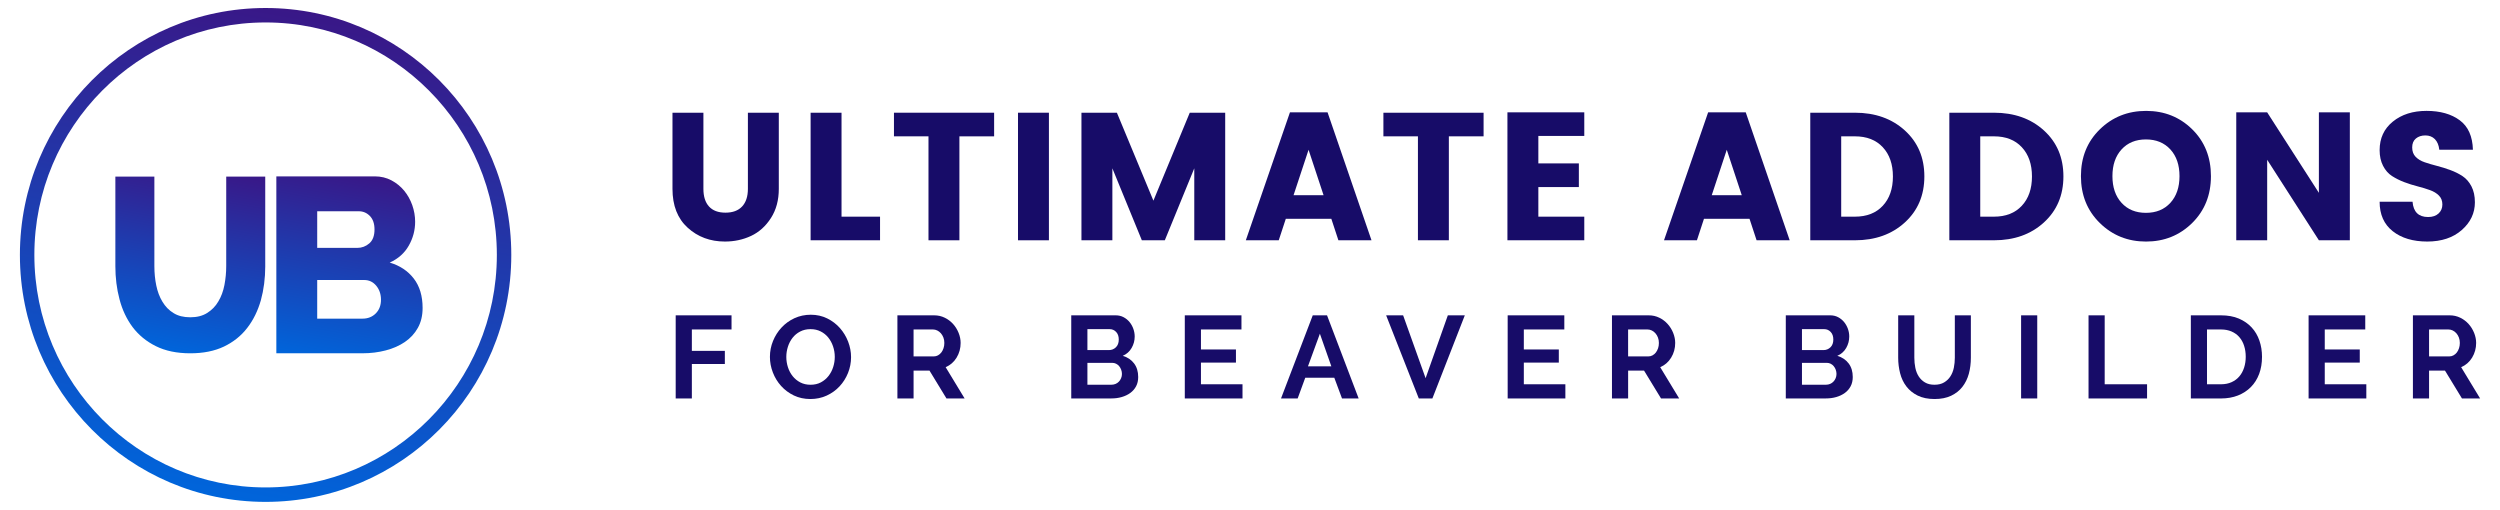 <?xml version="1.0" encoding="utf-8"?>
<!-- Generator: Adobe Illustrator 16.0.0, SVG Export Plug-In . SVG Version: 6.00 Build 0)  -->
<!DOCTYPE svg PUBLIC "-//W3C//DTD SVG 1.1//EN" "http://www.w3.org/Graphics/SVG/1.1/DTD/svg11.dtd">
<svg version="1.1" id="Layer_1" xmlns="http://www.w3.org/2000/svg" xmlns:xlink="http://www.w3.org/1999/xlink" x="0px" y="0px"
	 width="494.186px" height="100.791px" viewBox="0 0 494.186 100.791" enable-background="new 0 0 494.186 100.791"
	 xml:space="preserve">
<g>
	<g>
		<g>
			
				<linearGradient id="SVGID_1_" gradientUnits="userSpaceOnUse" x1="364.479" y1="-182.531" x2="347.527" y2="-278.676" gradientTransform="matrix(1 0 0 -1 -303.5 -180.209)">
				<stop  offset="0" style="stop-color:#391787"/>
				<stop  offset="1" style="stop-color:#0065DB"/>
			</linearGradient>
			<path fill="url(#SVGID_1_)" d="M52.502,4.438c25.204,0,45.712,20.616,45.712,45.958c0,25.339-20.506,45.958-45.712,45.958
				S6.792,75.735,6.792,50.396C6.792,25.055,27.298,4.438,52.502,4.438 M52.502,1.582c-26.827,0-48.568,21.859-48.568,48.814
				c0,26.958,21.741,48.813,48.568,48.813c26.825,0,48.568-21.854,48.568-48.813C101.071,23.44,79.326,1.582,52.502,1.582
				L52.502,1.582z"/>
		</g>
		
			<linearGradient id="SVGID_2_" gradientUnits="userSpaceOnUse" x1="343.284" y1="-212.888" x2="336.812" y2="-249.591" gradientTransform="matrix(1 0 0 -1 -303.5 -180.209)">
			<stop  offset="0" style="stop-color:#391787"/>
			<stop  offset="1" style="stop-color:#0065DB"/>
		</linearGradient>
		<path fill="url(#SVGID_2_)" d="M51.567,59.351c-0.592,2.071-1.479,3.901-2.699,5.473c-1.186,1.551-2.736,2.785-4.593,3.68
			c-1.875,0.889-4.08,1.334-6.659,1.334c-2.673,0-4.933-0.477-6.822-1.42c-1.88-0.934-3.398-2.195-4.598-3.779
			c-1.16-1.57-2.03-3.396-2.571-5.477c-0.557-2.094-0.82-4.277-0.82-6.555v-17.7h7.711v17.7c0,1.344,0.128,2.615,0.373,3.809
			c0.252,1.217,0.645,2.277,1.224,3.23c0.571,0.942,1.281,1.694,2.195,2.242c0.879,0.555,1.98,0.829,3.309,0.829
			c1.325,0,2.421-0.278,3.333-0.852c0.913-0.57,1.663-1.324,2.205-2.267c0.57-0.945,0.973-2.031,1.21-3.256
			c0.231-1.209,0.354-2.451,0.354-3.738V34.909h7.712v17.695h0.004C52.43,55.026,52.139,57.267,51.567,59.351z"/>
		<g>
			
				<linearGradient id="SVGID_3_" gradientUnits="userSpaceOnUse" x1="375.052" y1="-214.506" x2="368.464" y2="-251.868" gradientTransform="matrix(1 0 0 -1 -303.5 -180.209)">
				<stop  offset="0" style="stop-color:#391787"/>
				<stop  offset="1" style="stop-color:#0065DB"/>
			</linearGradient>
			<path fill="url(#SVGID_3_)" d="M83.538,60.871c0,1.51-0.313,2.823-0.938,3.938c-0.623,1.119-1.476,2.047-2.56,2.783
				c-1.083,0.74-2.346,1.299-3.793,1.674c-1.443,0.379-2.97,0.568-4.58,0.568H54.625V34.864H74.08c1.214,0,2.317,0.264,3.301,0.789
				c0.986,0.525,1.823,1.209,2.514,2.042c0.686,0.837,1.221,1.793,1.598,2.857c0.376,1.071,0.568,2.162,0.568,3.277
				c0,1.678-0.418,3.251-1.259,4.728c-0.837,1.477-2.091,2.592-3.765,3.348c2,0.592,3.585,1.645,4.752,3.154
				S83.538,58.51,83.538,60.871z M62.704,41.761V49h7.932c0.886,0,1.673-0.294,2.362-0.885c0.69-0.591,1.033-1.51,1.033-2.76
				c0-1.149-0.301-2.031-0.912-2.656c-0.606-0.625-1.338-0.938-2.191-0.938L62.704,41.761L62.704,41.761z M75.311,59.246
				c0-1.082-0.31-2.002-0.933-2.759c-0.628-0.754-1.414-1.135-2.368-1.135h-9.307v7.635h8.964c1.05,0,1.92-0.342,2.61-1.03
				C74.967,61.267,75.311,60.36,75.311,59.246z"/>
		</g>
	</g>
	<g>
		<g>
			<path fill="#170C68" d="M132.932,37.331V22.28h6.113v15.051c0,1.511,0.368,2.671,1.107,3.486c0.738,0.815,1.822,1.22,3.253,1.22
				c1.429,0,2.524-0.405,3.289-1.22c0.76-0.814,1.146-1.975,1.146-3.486V22.28h6.109v15.051c0,2.229-0.516,4.152-1.553,5.766
				c-1.036,1.615-2.347,2.794-3.932,3.538c-1.586,0.74-3.306,1.112-5.165,1.112c-2.906,0-5.359-0.912-7.36-2.731
				C133.932,43.197,132.932,40.634,132.932,37.331z"/>
			<path fill="#170C68" d="M160.237,22.28h6.112v20.549h7.614v4.668h-13.725L160.237,22.28L160.237,22.28z"/>
			<path fill="#170C68" d="M176.713,26.948V22.28h19.799v4.672h-6.862v20.545h-6.112V26.948H176.713z"/>
			<path fill="#170C68" d="M201.232,47.498V22.28h6.112v25.218H201.232z"/>
			<path fill="#170C68" d="M242.19,22.28v25.218h-6.112V33.272l-5.823,14.225h-4.542l-5.826-14.225v14.225h-6.112V22.28h7.006
				L228,39.667l7.185-17.387H242.19z"/>
			<path fill="#170C68" d="M264.567,47.498l-1.394-4.241h-9.006l-1.392,4.241h-6.508l8.721-25.289h7.435l8.687,25.289H264.567z
				 M255.702,38.588h5.934l-2.967-8.98L255.702,38.588z"/>
			<path fill="#170C68" d="M273.463,26.948V22.28h19.804v4.672h-6.865v20.545h-6.113V26.948H273.463z"/>
			<path fill="#170C68" d="M313.172,22.209v4.668h-9.08v5.428h8.007v4.668h-8.007v5.855h9.08v4.668h-15.192V22.209H313.172z"/>
			<path fill="#170C68" d="M347.233,47.498l-1.396-4.241h-9.008l-1.39,4.241h-6.508l8.724-25.289h7.434l8.687,25.289H347.233z
				 M338.368,38.588h5.934l-2.965-8.98L338.368,38.588z"/>
			<path fill="#170C68" d="M366.674,22.28c4.002,0,7.289,1.168,9.863,3.504c2.569,2.336,3.86,5.364,3.86,9.088
				s-1.291,6.759-3.86,9.103c-2.574,2.348-5.861,3.523-9.863,3.523h-8.829V22.28H366.674z M363.958,42.829h2.717
				c2.334,0,4.172-0.718,5.506-2.158c1.332-1.436,2-3.363,2-5.781c0-2.422-0.668-4.349-2-5.785
				c-1.334-1.436-3.172-2.154-5.506-2.154h-2.717V42.829z"/>
			<path fill="#170C68" d="M394.161,22.28c4.002,0,7.291,1.168,9.865,3.504c2.569,2.336,3.858,5.364,3.858,9.088
				s-1.291,6.759-3.858,9.103c-2.574,2.348-5.863,3.523-9.865,3.523h-8.828V22.28H394.161z M391.444,42.829h2.717
				c2.336,0,4.17-0.718,5.504-2.158c1.336-1.436,2.002-3.363,2.002-5.781c0-2.422-0.666-4.349-2.002-5.785
				c-1.33-1.436-3.168-2.154-5.504-2.154h-2.717V42.829z"/>
			<path fill="#170C68" d="M415.083,44.086c-2.49-2.444-3.736-5.532-3.736-9.271c0-3.735,1.246-6.818,3.736-9.248
				c2.49-2.43,5.541-3.646,9.152-3.646c3.608,0,6.647,1.217,9.114,3.646c2.466,2.429,3.697,5.517,3.697,9.248
				c0,3.739-1.238,6.826-3.715,9.271c-2.482,2.44-5.518,3.664-9.117,3.664C420.616,47.75,417.575,46.527,415.083,44.086z
				 M429.028,40.095c1.2-1.313,1.803-3.073,1.803-5.279c0-2.202-0.602-3.961-1.803-5.278c-1.205-1.313-2.814-1.976-4.828-1.976
				c-2.019,0-3.623,0.662-4.824,1.976c-1.203,1.317-1.803,3.076-1.803,5.278c0,2.206,0.6,3.966,1.803,5.279
				c1.201,1.321,2.809,1.979,4.824,1.979C426.213,42.07,427.823,41.416,429.028,40.095z"/>
			<path fill="#170C68" d="M458.385,22.209h6.117v25.289h-6.117l-10.223-15.914v15.914h-6.111V22.209h6.111l10.223,15.911V22.209z"
				/>
			<path fill="#170C68" d="M479.434,26.77c-0.76,0-1.387,0.205-1.875,0.61c-0.489,0.409-0.731,0.993-0.731,1.759
				c0,0.771,0.223,1.388,0.676,1.853c0.453,0.469,1.043,0.826,1.771,1.075c0.729,0.25,1.536,0.491,2.428,0.718
				c0.897,0.23,1.783,0.506,2.662,0.83c0.885,0.323,1.686,0.725,2.414,1.201c0.729,0.48,1.315,1.157,1.77,2.031
				c0.451,0.874,0.676,1.923,0.676,3.14c0,2.135-0.862,3.958-2.588,5.479c-1.727,1.521-4.004,2.281-6.826,2.281
				c-2.823,0-5.102-0.681-6.829-2.046c-1.728-1.365-2.589-3.307-2.589-5.822h6.507c0.163,2.013,1.188,3.021,3.071,3.021
				c0.881,0,1.57-0.234,2.076-0.703c0.498-0.465,0.75-1.061,0.75-1.778s-0.227-1.306-0.68-1.76
				c-0.447-0.454-1.037-0.814-1.771-1.079c-0.727-0.264-1.535-0.51-2.424-0.737c-0.897-0.227-1.785-0.509-2.666-0.84
				c-0.881-0.335-1.684-0.74-2.412-1.206c-0.727-0.465-1.315-1.138-1.768-2.012c-0.453-0.875-0.681-1.909-0.681-3.106
				c0-2.347,0.869-4.229,2.611-5.64c1.736-1.414,3.961-2.12,6.662-2.12c2.703,0,4.893,0.618,6.559,1.853
				c1.668,1.231,2.539,3.177,2.609,5.833h-6.646c-0.097-0.908-0.392-1.611-0.873-2.102C480.827,27.019,480.204,26.77,479.434,26.77z
				"/>
		</g>
		<g>
			<path fill="#170C68" d="M133.567,78.763V62.334h11.038v2.797h-7.843v4.231h6.522v2.595h-6.522v6.806H133.567z"/>
			<path fill="#170C68" d="M160.202,78.877c-1.204,0-2.295-0.233-3.275-0.703c-0.979-0.473-1.819-1.098-2.521-1.879
				c-0.703-0.776-1.247-1.668-1.633-2.672c-0.386-1-0.579-2.031-0.579-3.076c0-1.098,0.205-2.144,0.613-3.146
				c0.409-1.006,0.974-1.892,1.69-2.66c0.718-0.773,1.57-1.389,2.557-1.846c0.988-0.449,2.06-0.681,3.217-0.681
				c1.188,0,2.271,0.244,3.252,0.729c0.979,0.486,1.816,1.123,2.51,1.908c0.693,0.789,1.233,1.682,1.621,2.682
				c0.384,1.008,0.578,2.023,0.578,3.059c0,1.098-0.202,2.139-0.603,3.137c-0.399,0.992-0.956,1.873-1.666,2.638
				c-0.71,0.766-1.559,1.373-2.544,1.829C162.431,78.647,161.359,78.877,160.202,78.877z M155.434,70.547
				c0,0.707,0.109,1.396,0.324,2.058c0.217,0.666,0.528,1.25,0.938,1.76c0.408,0.51,0.909,0.92,1.502,1.229
				c0.595,0.309,1.269,0.461,2.026,0.461c0.771,0,1.453-0.156,2.048-0.473c0.593-0.32,1.095-0.736,1.504-1.262
				c0.408-0.523,0.718-1.115,0.926-1.771c0.207-0.653,0.312-1.323,0.312-2.002c0-0.711-0.112-1.397-0.336-2.062
				c-0.222-0.661-0.539-1.25-0.948-1.76c-0.408-0.506-0.909-0.912-1.504-1.213c-0.594-0.301-1.26-0.449-2.001-0.449
				c-0.772,0-1.458,0.156-2.061,0.474c-0.602,0.313-1.103,0.731-1.503,1.248c-0.401,0.519-0.706,1.104-0.915,1.76
				C155.54,69.201,155.434,69.867,155.434,70.547z"/>
			<path fill="#170C68" d="M177.394,78.763V62.334h7.267c0.756,0,1.453,0.156,2.094,0.474c0.641,0.313,1.191,0.731,1.656,1.248
				c0.461,0.518,0.823,1.102,1.086,1.76c0.263,0.656,0.395,1.313,0.395,1.979c0,1.06-0.267,2.031-0.799,2.904
				c-0.531,0.866-1.253,1.495-2.163,1.883l3.748,6.181h-3.587l-3.356-5.507h-3.146v5.507H177.394L177.394,78.763z M180.588,70.453
				h4.002c0.293,0,0.566-0.07,0.822-0.207c0.253-0.144,0.475-0.328,0.659-0.565c0.186-0.242,0.333-0.523,0.44-0.849
				c0.107-0.319,0.161-0.67,0.161-1.037c0-0.387-0.061-0.744-0.184-1.067c-0.124-0.324-0.291-0.604-0.497-0.845
				c-0.211-0.237-0.45-0.424-0.719-0.555c-0.271-0.132-0.543-0.197-0.821-0.197h-3.864L180.588,70.453L180.588,70.453z"/>
			<path fill="#170C68" d="M224.993,74.526c0,0.691-0.139,1.308-0.414,1.826c-0.278,0.525-0.661,0.965-1.146,1.32
				c-0.485,0.354-1.049,0.625-1.689,0.809c-0.64,0.187-1.322,0.279-2.048,0.279h-7.937V62.334h8.793c0.57,0,1.087,0.121,1.55,0.367
				c0.464,0.245,0.857,0.569,1.181,0.961c0.325,0.394,0.575,0.844,0.752,1.342c0.177,0.498,0.267,1.004,0.267,1.515
				c0,0.805-0.2,1.555-0.604,2.258c-0.4,0.703-0.986,1.225-1.757,1.561c0.941,0.277,1.686,0.777,2.232,1.494
				C224.719,72.549,224.993,73.444,224.993,74.526z M214.953,65.063v4.14h4.257c0.54,0,0.998-0.187,1.377-0.554
				c0.378-0.373,0.566-0.883,0.566-1.528c0-0.634-0.173-1.136-0.521-1.504c-0.347-0.371-0.774-0.554-1.283-0.554H214.953z
				 M221.779,73.924c0-0.293-0.051-0.571-0.152-0.844c-0.099-0.271-0.234-0.506-0.404-0.707c-0.171-0.201-0.369-0.356-0.602-0.474
				c-0.23-0.114-0.486-0.174-0.763-0.174h-4.905v4.326h4.742c0.294,0,0.567-0.053,0.823-0.16c0.253-0.106,0.473-0.26,0.658-0.453
				c0.185-0.192,0.331-0.422,0.438-0.682C221.724,74.494,221.779,74.215,221.779,73.924z"/>
			<path fill="#170C68" d="M245.611,75.963v2.8h-11.407V62.334h11.201v2.797h-8.007v3.955h6.918v2.593h-6.918v4.284H245.611z"/>
			<path fill="#170C68" d="M259.497,62.334h2.824l6.248,16.429h-3.289l-1.525-4.097h-5.74l-1.5,4.097h-3.291L259.497,62.334z
				 M263.174,72.418l-2.266-6.453l-2.359,6.453H263.174z"/>
			<path fill="#170C68" d="M277.362,62.334l4.443,12.424l4.395-12.424h3.355l-6.408,16.429h-2.687l-6.455-16.429H277.362z"/>
			<path fill="#170C68" d="M309.433,75.963v2.8h-11.406V62.334h11.199v2.797h-8.004v3.955h6.916v2.593h-6.916v4.284H309.433z"/>
			<path fill="#170C68" d="M318.644,78.763V62.334h7.266c0.758,0,1.455,0.156,2.096,0.474c0.641,0.313,1.193,0.731,1.654,1.248
				c0.463,0.518,0.826,1.102,1.088,1.76c0.26,0.656,0.395,1.313,0.395,1.979c0,1.06-0.266,2.031-0.801,2.904
				c-0.531,0.866-1.252,1.495-2.162,1.883l3.75,6.181h-3.588l-3.355-5.507h-3.147v5.507H318.644L318.644,78.763z M321.836,70.453
				h4.006c0.291,0,0.564-0.07,0.82-0.207c0.254-0.144,0.476-0.328,0.66-0.565c0.182-0.242,0.329-0.523,0.442-0.849
				c0.104-0.319,0.156-0.67,0.156-1.037c0-0.387-0.061-0.744-0.184-1.067c-0.123-0.324-0.289-0.604-0.5-0.845
				c-0.205-0.237-0.443-0.424-0.715-0.555c-0.272-0.132-0.545-0.197-0.822-0.197h-3.865L321.836,70.453L321.836,70.453z"/>
			<path fill="#170C68" d="M366.243,74.526c0,0.691-0.141,1.308-0.416,1.826c-0.279,0.525-0.658,0.965-1.145,1.32
				c-0.484,0.354-1.052,0.625-1.689,0.809c-0.643,0.187-1.324,0.279-2.049,0.279h-7.938V62.334h8.796
				c0.567,0,1.086,0.121,1.551,0.367c0.461,0.245,0.854,0.569,1.178,0.961c0.322,0.394,0.574,0.844,0.754,1.342
				c0.176,0.498,0.264,1.004,0.264,1.515c0,0.805-0.199,1.555-0.6,2.258c-0.402,0.703-0.988,1.225-1.76,1.561
				c0.94,0.277,1.686,0.777,2.235,1.494C365.969,72.549,366.243,73.444,366.243,74.526z M356.202,65.063v4.14h4.256
				c0.541,0,0.998-0.187,1.379-0.554c0.377-0.373,0.564-0.883,0.564-1.528c0-0.634-0.172-1.136-0.521-1.504
				c-0.348-0.371-0.772-0.554-1.284-0.554H356.202z M363.028,73.924c0-0.293-0.053-0.571-0.15-0.844
				c-0.102-0.271-0.236-0.506-0.408-0.707c-0.166-0.201-0.367-0.356-0.6-0.474c-0.232-0.115-0.486-0.174-0.762-0.174h-4.906v4.326
				h4.742c0.293,0,0.566-0.053,0.82-0.16c0.254-0.106,0.475-0.26,0.657-0.453c0.188-0.192,0.336-0.422,0.443-0.682
				C362.972,74.494,363.028,74.215,363.028,73.924z"/>
			<path fill="#170C68" d="M382.396,76.054c0.756,0,1.393-0.152,1.905-0.462c0.521-0.309,0.937-0.711,1.25-1.204
				c0.318-0.492,0.543-1.058,0.675-1.701c0.131-0.64,0.194-1.297,0.194-1.976v-8.377h3.17v8.377c0,1.123-0.135,2.181-0.401,3.17
				c-0.271,0.984-0.695,1.849-1.275,2.588c-0.576,0.744-1.322,1.328-2.232,1.761c-0.91,0.432-1.998,0.647-3.262,0.647
				c-1.313,0-2.426-0.229-3.344-0.683c-0.92-0.457-1.662-1.057-2.232-1.809c-0.572-0.746-0.984-1.613-1.238-2.6
				c-0.254-0.99-0.383-2.012-0.383-3.076v-8.377h3.193v8.377c0,0.691,0.066,1.361,0.197,1.998c0.131,0.643,0.354,1.209,0.668,1.699
				c0.32,0.494,0.73,0.893,1.24,1.193C381.03,75.903,381.653,76.054,382.396,76.054z"/>
			<path fill="#170C68" d="M399.52,78.763V62.334h3.191v16.429H399.52z"/>
			<path fill="#170C68" d="M412.85,78.763V62.334h3.193v13.629h8.377v2.8H412.85z"/>
			<path fill="#170C68" d="M433.073,78.763V62.334h5.967c1.346,0,2.521,0.215,3.531,0.644c1.01,0.436,1.854,1.02,2.535,1.764
				c0.678,0.736,1.186,1.604,1.526,2.604c0.34,0.994,0.51,2.055,0.51,3.182c0,1.25-0.19,2.377-0.565,3.39
				c-0.381,1.008-0.922,1.875-1.635,2.588c-0.709,0.724-1.56,1.272-2.56,1.672c-0.994,0.388-2.104,0.589-3.344,0.589h-5.966V78.763z
				 M443.924,70.524c0-0.784-0.108-1.516-0.324-2.178c-0.213-0.666-0.53-1.234-0.946-1.711c-0.416-0.479-0.931-0.848-1.539-1.111
				c-0.607-0.264-1.301-0.395-2.074-0.395h-2.773v10.832h2.773c0.789,0,1.488-0.141,2.096-0.42c0.611-0.279,1.121-0.658,1.529-1.146
				c0.408-0.481,0.723-1.057,0.936-1.721C443.815,72.013,443.924,71.295,443.924,70.524z"/>
			<path fill="#170C68" d="M467.762,75.963v2.8H456.35V62.334h11.201v2.797h-8.006v3.955h6.92v2.593h-6.92v4.284H467.762z"/>
			<path fill="#170C68" d="M476.971,78.763V62.334h7.269c0.752,0,1.449,0.156,2.094,0.474c0.639,0.313,1.189,0.731,1.654,1.248
				c0.463,0.518,0.819,1.102,1.086,1.76c0.262,0.656,0.396,1.313,0.396,1.979c0,1.06-0.27,2.031-0.801,2.904
				c-0.531,0.866-1.256,1.495-2.164,1.883l3.748,6.181h-3.588l-3.354-5.507h-3.146v5.507H476.971L476.971,78.763z M480.165,70.453
				h4.002c0.297,0,0.568-0.07,0.82-0.207c0.258-0.144,0.477-0.328,0.662-0.565c0.186-0.242,0.329-0.523,0.438-0.849
				c0.105-0.319,0.16-0.67,0.16-1.037c0-0.387-0.061-0.744-0.184-1.067c-0.123-0.324-0.289-0.604-0.498-0.845
				c-0.207-0.237-0.447-0.424-0.72-0.555c-0.27-0.132-0.541-0.197-0.819-0.197h-3.863L480.165,70.453L480.165,70.453z"/>
		</g>
	</g>
</g>
</svg>
